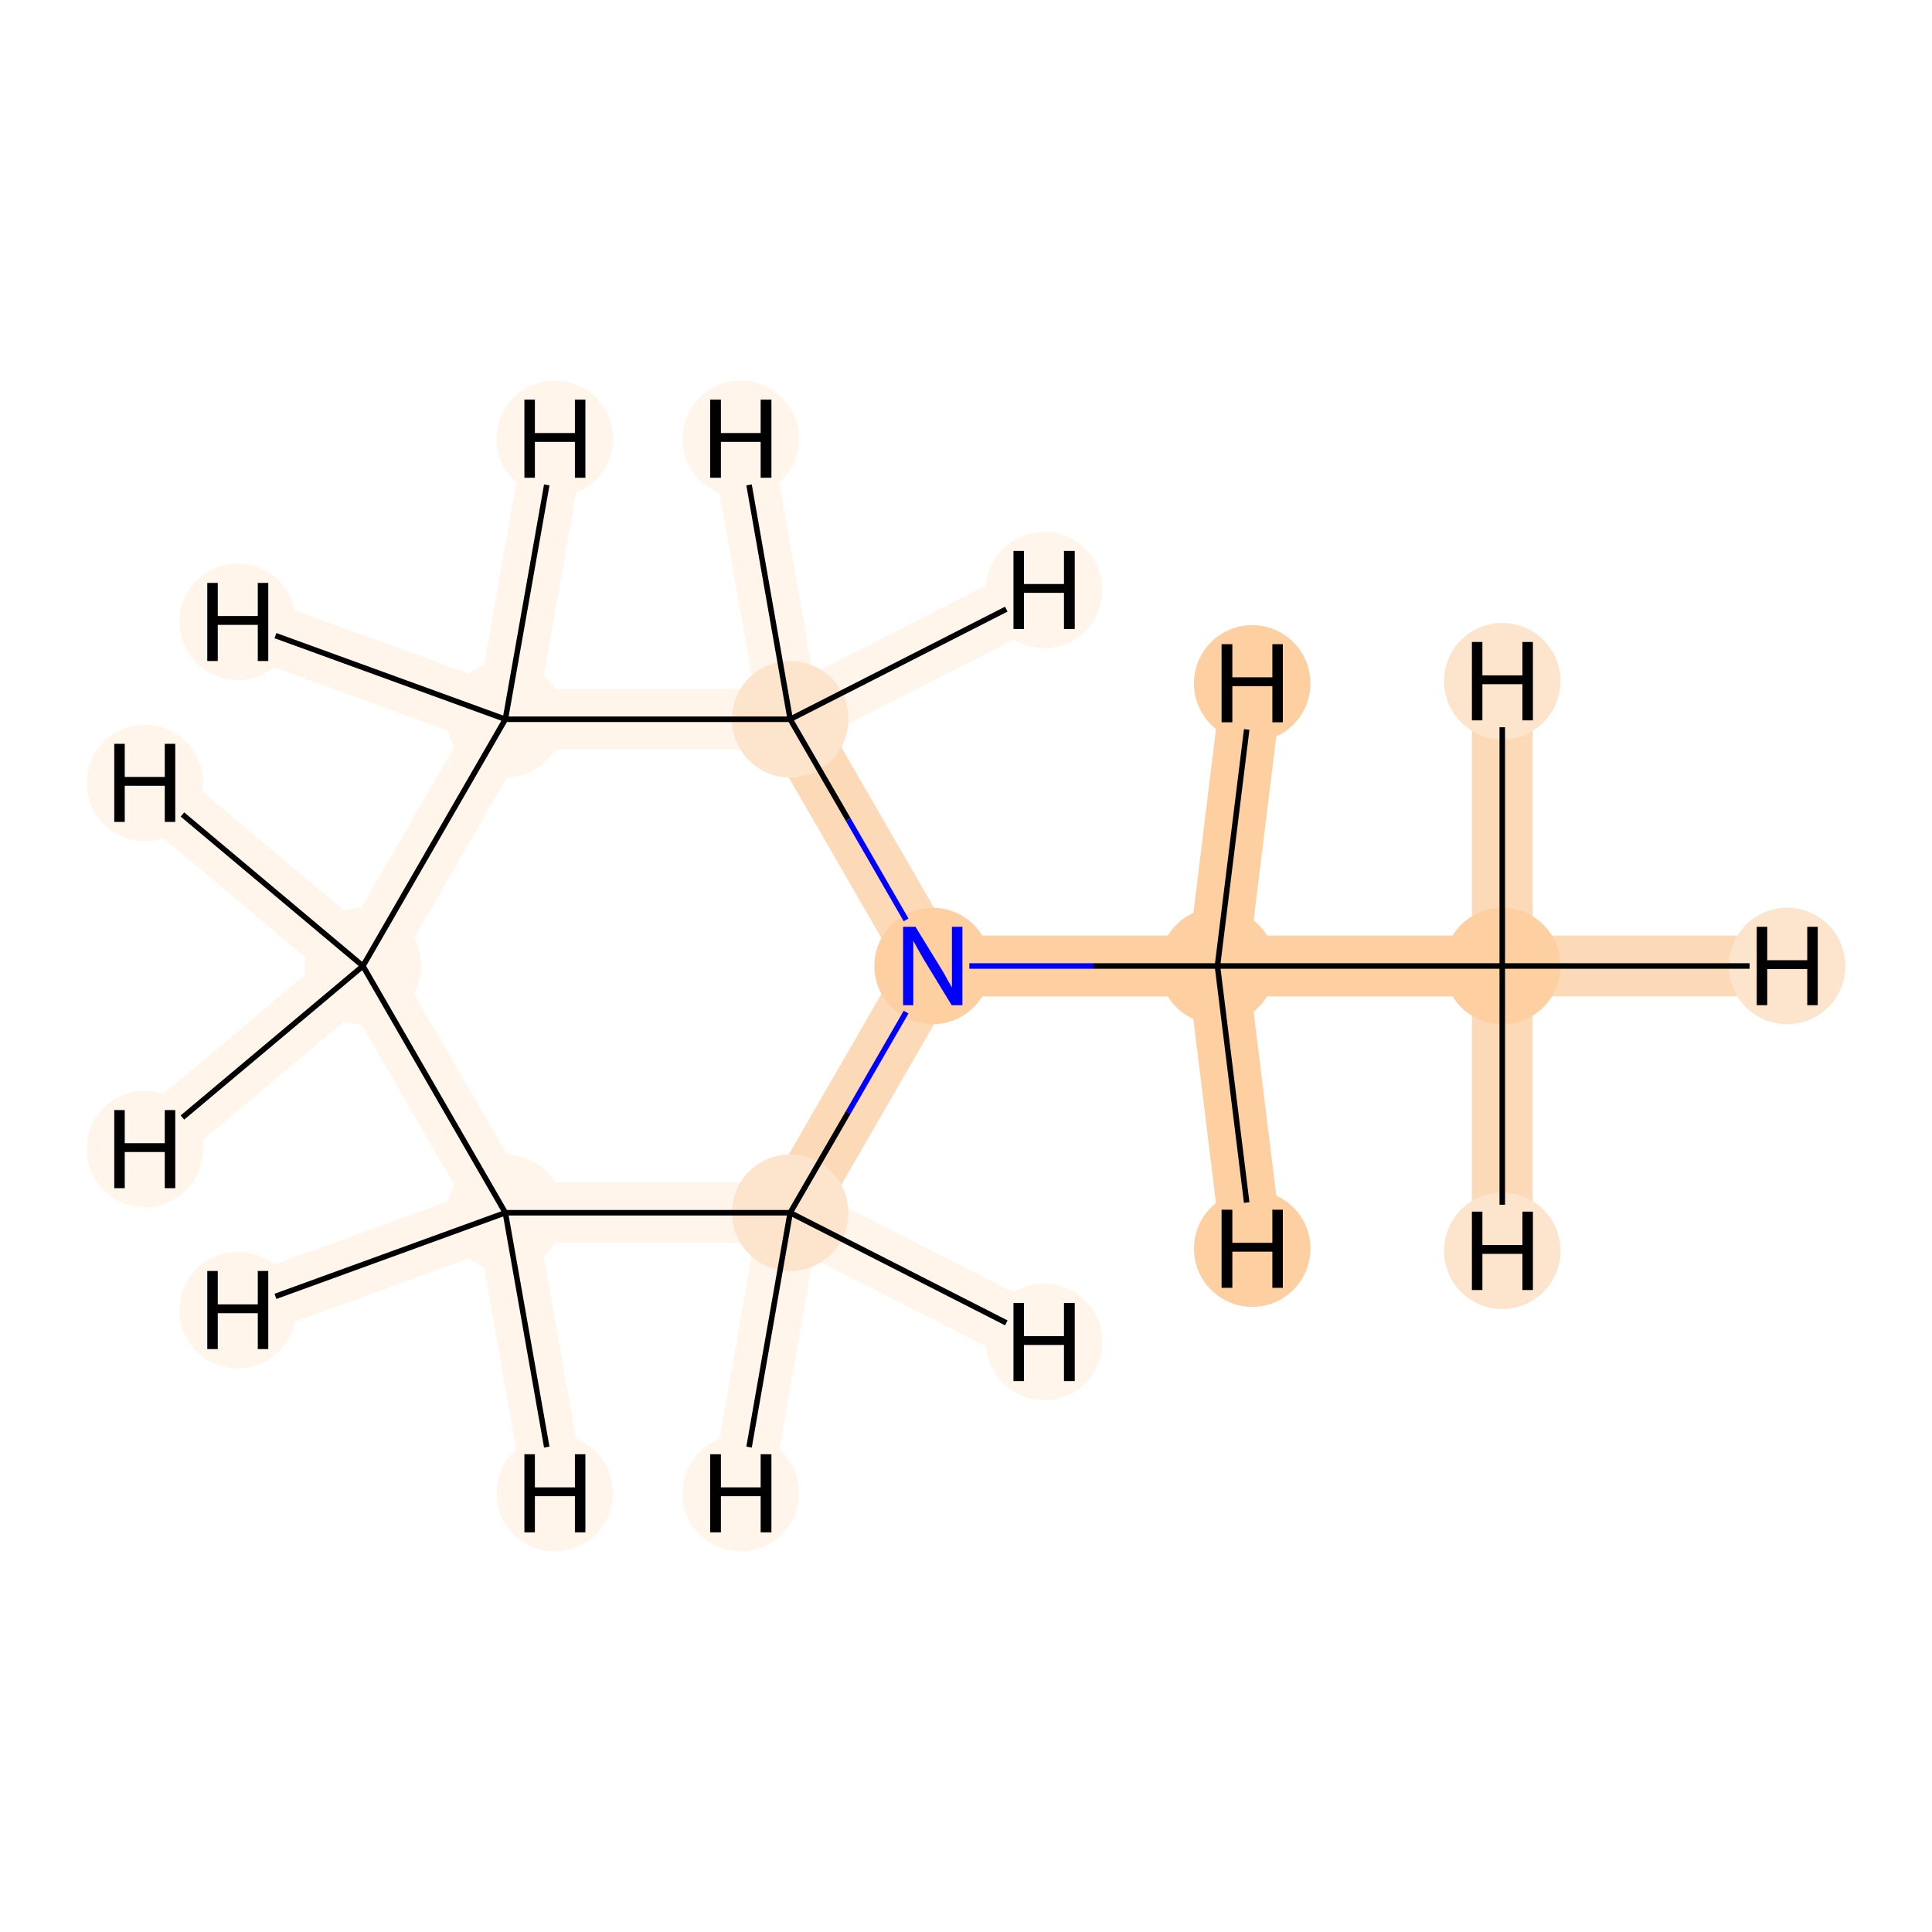 <?xml version='1.0' encoding='iso-8859-1'?>
<svg version='1.1' baseProfile='full'
              xmlns='http://www.w3.org/2000/svg'
                      xmlns:rdkit='http://www.rdkit.org/xml'
                      xmlns:xlink='http://www.w3.org/1999/xlink'
                  xml:space='preserve'
width='700px' height='700px' viewBox='0 0 700 700'>
<!-- END OF HEADER -->
<rect style='opacity:1.0;fill:#FFFFFF;stroke:none' width='700.0' height='700.0' x='0.0' y='0.0'> </rect>
<path d='M 544.3,350.0 L 441.1,350.0' style='fill:none;fill-rule:evenodd;stroke:#FDCFA1;stroke-width:22.0px;stroke-linecap:butt;stroke-linejoin:miter;stroke-opacity:1' />
<path d='M 544.3,350.0 L 647.5,350.0' style='fill:none;fill-rule:evenodd;stroke:#FDDAB7;stroke-width:22.0px;stroke-linecap:butt;stroke-linejoin:miter;stroke-opacity:1' />
<path d='M 544.3,350.0 L 544.3,246.8' style='fill:none;fill-rule:evenodd;stroke:#FDDAB7;stroke-width:22.0px;stroke-linecap:butt;stroke-linejoin:miter;stroke-opacity:1' />
<path d='M 544.3,350.0 L 544.3,453.2' style='fill:none;fill-rule:evenodd;stroke:#FDDAB7;stroke-width:22.0px;stroke-linecap:butt;stroke-linejoin:miter;stroke-opacity:1' />
<path d='M 441.1,350.0 L 337.9,350.0' style='fill:none;fill-rule:evenodd;stroke:#FDCFA1;stroke-width:22.0px;stroke-linecap:butt;stroke-linejoin:miter;stroke-opacity:1' />
<path d='M 441.1,350.0 L 453.7,247.6' style='fill:none;fill-rule:evenodd;stroke:#FDCFA1;stroke-width:22.0px;stroke-linecap:butt;stroke-linejoin:miter;stroke-opacity:1' />
<path d='M 441.1,350.0 L 453.7,452.4' style='fill:none;fill-rule:evenodd;stroke:#FDCFA1;stroke-width:22.0px;stroke-linecap:butt;stroke-linejoin:miter;stroke-opacity:1' />
<path d='M 337.9,350.0 L 286.3,439.4' style='fill:none;fill-rule:evenodd;stroke:#FDDAB7;stroke-width:22.0px;stroke-linecap:butt;stroke-linejoin:miter;stroke-opacity:1' />
<path d='M 337.9,350.0 L 286.3,260.6' style='fill:none;fill-rule:evenodd;stroke:#FDDAB7;stroke-width:22.0px;stroke-linecap:butt;stroke-linejoin:miter;stroke-opacity:1' />
<path d='M 286.3,439.4 L 183.1,439.4' style='fill:none;fill-rule:evenodd;stroke:#FFF5EB;stroke-width:22.0px;stroke-linecap:butt;stroke-linejoin:miter;stroke-opacity:1' />
<path d='M 286.3,439.4 L 378.3,486.2' style='fill:none;fill-rule:evenodd;stroke:#FFF5EB;stroke-width:22.0px;stroke-linecap:butt;stroke-linejoin:miter;stroke-opacity:1' />
<path d='M 286.3,439.4 L 268.4,541.0' style='fill:none;fill-rule:evenodd;stroke:#FFF5EB;stroke-width:22.0px;stroke-linecap:butt;stroke-linejoin:miter;stroke-opacity:1' />
<path d='M 183.1,439.4 L 131.5,350.0' style='fill:none;fill-rule:evenodd;stroke:#FFF5EB;stroke-width:22.0px;stroke-linecap:butt;stroke-linejoin:miter;stroke-opacity:1' />
<path d='M 183.1,439.4 L 201.0,541.0' style='fill:none;fill-rule:evenodd;stroke:#FFF5EB;stroke-width:22.0px;stroke-linecap:butt;stroke-linejoin:miter;stroke-opacity:1' />
<path d='M 183.1,439.4 L 86.1,474.7' style='fill:none;fill-rule:evenodd;stroke:#FFF5EB;stroke-width:22.0px;stroke-linecap:butt;stroke-linejoin:miter;stroke-opacity:1' />
<path d='M 131.5,350.0 L 183.1,260.6' style='fill:none;fill-rule:evenodd;stroke:#FFF5EB;stroke-width:22.0px;stroke-linecap:butt;stroke-linejoin:miter;stroke-opacity:1' />
<path d='M 131.5,350.0 L 52.5,416.3' style='fill:none;fill-rule:evenodd;stroke:#FFF5EB;stroke-width:22.0px;stroke-linecap:butt;stroke-linejoin:miter;stroke-opacity:1' />
<path d='M 131.5,350.0 L 52.5,283.7' style='fill:none;fill-rule:evenodd;stroke:#FFF5EB;stroke-width:22.0px;stroke-linecap:butt;stroke-linejoin:miter;stroke-opacity:1' />
<path d='M 183.1,260.6 L 286.3,260.6' style='fill:none;fill-rule:evenodd;stroke:#FFF5EB;stroke-width:22.0px;stroke-linecap:butt;stroke-linejoin:miter;stroke-opacity:1' />
<path d='M 183.1,260.6 L 86.1,225.3' style='fill:none;fill-rule:evenodd;stroke:#FFF5EB;stroke-width:22.0px;stroke-linecap:butt;stroke-linejoin:miter;stroke-opacity:1' />
<path d='M 183.1,260.6 L 201.0,159.0' style='fill:none;fill-rule:evenodd;stroke:#FFF5EB;stroke-width:22.0px;stroke-linecap:butt;stroke-linejoin:miter;stroke-opacity:1' />
<path d='M 286.3,260.6 L 268.4,159.0' style='fill:none;fill-rule:evenodd;stroke:#FFF5EB;stroke-width:22.0px;stroke-linecap:butt;stroke-linejoin:miter;stroke-opacity:1' />
<path d='M 286.3,260.6 L 378.3,213.8' style='fill:none;fill-rule:evenodd;stroke:#FFF5EB;stroke-width:22.0px;stroke-linecap:butt;stroke-linejoin:miter;stroke-opacity:1' />
<ellipse cx='544.3' cy='350.0' rx='20.6' ry='20.6'  style='fill:#FDCFA1;fill-rule:evenodd;stroke:#FDCFA1;stroke-width:1.0px;stroke-linecap:butt;stroke-linejoin:miter;stroke-opacity:1' />
<ellipse cx='441.1' cy='350.0' rx='20.6' ry='20.6'  style='fill:#FDCFA1;fill-rule:evenodd;stroke:#FDCFA1;stroke-width:1.0px;stroke-linecap:butt;stroke-linejoin:miter;stroke-opacity:1' />
<ellipse cx='337.9' cy='350.0' rx='20.6' ry='20.6'  style='fill:#FDCFA1;fill-rule:evenodd;stroke:#FDCFA1;stroke-width:1.0px;stroke-linecap:butt;stroke-linejoin:miter;stroke-opacity:1' />
<ellipse cx='286.3' cy='439.4' rx='20.6' ry='20.6'  style='fill:#FDE5CD;fill-rule:evenodd;stroke:#FDE5CD;stroke-width:1.0px;stroke-linecap:butt;stroke-linejoin:miter;stroke-opacity:1' />
<ellipse cx='183.1' cy='439.4' rx='20.6' ry='20.6'  style='fill:#FFF5EB;fill-rule:evenodd;stroke:#FFF5EB;stroke-width:1.0px;stroke-linecap:butt;stroke-linejoin:miter;stroke-opacity:1' />
<ellipse cx='131.5' cy='350.0' rx='20.6' ry='20.6'  style='fill:#FFF5EB;fill-rule:evenodd;stroke:#FFF5EB;stroke-width:1.0px;stroke-linecap:butt;stroke-linejoin:miter;stroke-opacity:1' />
<ellipse cx='183.1' cy='260.6' rx='20.6' ry='20.6'  style='fill:#FFF5EB;fill-rule:evenodd;stroke:#FFF5EB;stroke-width:1.0px;stroke-linecap:butt;stroke-linejoin:miter;stroke-opacity:1' />
<ellipse cx='286.3' cy='260.6' rx='20.6' ry='20.6'  style='fill:#FDE5CD;fill-rule:evenodd;stroke:#FDE5CD;stroke-width:1.0px;stroke-linecap:butt;stroke-linejoin:miter;stroke-opacity:1' />
<ellipse cx='647.5' cy='350.0' rx='20.6' ry='20.6'  style='fill:#FDE5CD;fill-rule:evenodd;stroke:#FDE5CD;stroke-width:1.0px;stroke-linecap:butt;stroke-linejoin:miter;stroke-opacity:1' />
<ellipse cx='544.3' cy='246.8' rx='20.6' ry='20.6'  style='fill:#FDE5CD;fill-rule:evenodd;stroke:#FDE5CD;stroke-width:1.0px;stroke-linecap:butt;stroke-linejoin:miter;stroke-opacity:1' />
<ellipse cx='544.3' cy='453.2' rx='20.6' ry='20.6'  style='fill:#FDE5CD;fill-rule:evenodd;stroke:#FDE5CD;stroke-width:1.0px;stroke-linecap:butt;stroke-linejoin:miter;stroke-opacity:1' />
<ellipse cx='453.7' cy='247.6' rx='20.6' ry='20.6'  style='fill:#FDCFA1;fill-rule:evenodd;stroke:#FDCFA1;stroke-width:1.0px;stroke-linecap:butt;stroke-linejoin:miter;stroke-opacity:1' />
<ellipse cx='453.7' cy='452.4' rx='20.6' ry='20.6'  style='fill:#FDCFA1;fill-rule:evenodd;stroke:#FDCFA1;stroke-width:1.0px;stroke-linecap:butt;stroke-linejoin:miter;stroke-opacity:1' />
<ellipse cx='378.3' cy='486.2' rx='20.6' ry='20.6'  style='fill:#FFF5EB;fill-rule:evenodd;stroke:#FFF5EB;stroke-width:1.0px;stroke-linecap:butt;stroke-linejoin:miter;stroke-opacity:1' />
<ellipse cx='268.4' cy='541.0' rx='20.6' ry='20.6'  style='fill:#FFF5EB;fill-rule:evenodd;stroke:#FFF5EB;stroke-width:1.0px;stroke-linecap:butt;stroke-linejoin:miter;stroke-opacity:1' />
<ellipse cx='201.0' cy='541.0' rx='20.6' ry='20.6'  style='fill:#FFF5EB;fill-rule:evenodd;stroke:#FFF5EB;stroke-width:1.0px;stroke-linecap:butt;stroke-linejoin:miter;stroke-opacity:1' />
<ellipse cx='86.1' cy='474.7' rx='20.6' ry='20.6'  style='fill:#FFF5EB;fill-rule:evenodd;stroke:#FFF5EB;stroke-width:1.0px;stroke-linecap:butt;stroke-linejoin:miter;stroke-opacity:1' />
<ellipse cx='52.5' cy='416.3' rx='20.6' ry='20.6'  style='fill:#FFF5EB;fill-rule:evenodd;stroke:#FFF5EB;stroke-width:1.0px;stroke-linecap:butt;stroke-linejoin:miter;stroke-opacity:1' />
<ellipse cx='52.5' cy='283.7' rx='20.6' ry='20.6'  style='fill:#FFF5EB;fill-rule:evenodd;stroke:#FFF5EB;stroke-width:1.0px;stroke-linecap:butt;stroke-linejoin:miter;stroke-opacity:1' />
<ellipse cx='86.1' cy='225.3' rx='20.6' ry='20.6'  style='fill:#FFF5EB;fill-rule:evenodd;stroke:#FFF5EB;stroke-width:1.0px;stroke-linecap:butt;stroke-linejoin:miter;stroke-opacity:1' />
<ellipse cx='201.0' cy='159.0' rx='20.6' ry='20.6'  style='fill:#FFF5EB;fill-rule:evenodd;stroke:#FFF5EB;stroke-width:1.0px;stroke-linecap:butt;stroke-linejoin:miter;stroke-opacity:1' />
<ellipse cx='268.4' cy='159.0' rx='20.6' ry='20.6'  style='fill:#FFF5EB;fill-rule:evenodd;stroke:#FFF5EB;stroke-width:1.0px;stroke-linecap:butt;stroke-linejoin:miter;stroke-opacity:1' />
<ellipse cx='378.3' cy='213.8' rx='20.6' ry='20.6'  style='fill:#FFF5EB;fill-rule:evenodd;stroke:#FFF5EB;stroke-width:1.0px;stroke-linecap:butt;stroke-linejoin:miter;stroke-opacity:1' />
<path class='bond-0 atom-0 atom-1' d='M 544.3,350.0 L 441.1,350.0' style='fill:none;fill-rule:evenodd;stroke:#000000;stroke-width:2.0px;stroke-linecap:butt;stroke-linejoin:miter;stroke-opacity:1' />
<path class='bond-8 atom-0 atom-8' d='M 544.3,350.0 L 633.9,350.0' style='fill:none;fill-rule:evenodd;stroke:#000000;stroke-width:2.0px;stroke-linecap:butt;stroke-linejoin:miter;stroke-opacity:1' />
<path class='bond-9 atom-0 atom-9' d='M 544.3,350.0 L 544.3,263.5' style='fill:none;fill-rule:evenodd;stroke:#000000;stroke-width:2.0px;stroke-linecap:butt;stroke-linejoin:miter;stroke-opacity:1' />
<path class='bond-10 atom-0 atom-10' d='M 544.3,350.0 L 544.3,436.5' style='fill:none;fill-rule:evenodd;stroke:#000000;stroke-width:2.0px;stroke-linecap:butt;stroke-linejoin:miter;stroke-opacity:1' />
<path class='bond-1 atom-1 atom-2' d='M 441.1,350.0 L 396.2,350.0' style='fill:none;fill-rule:evenodd;stroke:#000000;stroke-width:2.0px;stroke-linecap:butt;stroke-linejoin:miter;stroke-opacity:1' />
<path class='bond-1 atom-1 atom-2' d='M 396.2,350.0 L 351.2,350.0' style='fill:none;fill-rule:evenodd;stroke:#0000FF;stroke-width:2.0px;stroke-linecap:butt;stroke-linejoin:miter;stroke-opacity:1' />
<path class='bond-11 atom-1 atom-11' d='M 441.1,350.0 L 451.7,264.3' style='fill:none;fill-rule:evenodd;stroke:#000000;stroke-width:2.0px;stroke-linecap:butt;stroke-linejoin:miter;stroke-opacity:1' />
<path class='bond-12 atom-1 atom-12' d='M 441.1,350.0 L 451.7,435.7' style='fill:none;fill-rule:evenodd;stroke:#000000;stroke-width:2.0px;stroke-linecap:butt;stroke-linejoin:miter;stroke-opacity:1' />
<path class='bond-2 atom-2 atom-3' d='M 328.3,366.7 L 307.3,403.1' style='fill:none;fill-rule:evenodd;stroke:#0000FF;stroke-width:2.0px;stroke-linecap:butt;stroke-linejoin:miter;stroke-opacity:1' />
<path class='bond-2 atom-2 atom-3' d='M 307.3,403.1 L 286.3,439.4' style='fill:none;fill-rule:evenodd;stroke:#000000;stroke-width:2.0px;stroke-linecap:butt;stroke-linejoin:miter;stroke-opacity:1' />
<path class='bond-7 atom-7 atom-2' d='M 286.3,260.6 L 307.3,296.9' style='fill:none;fill-rule:evenodd;stroke:#000000;stroke-width:2.0px;stroke-linecap:butt;stroke-linejoin:miter;stroke-opacity:1' />
<path class='bond-7 atom-7 atom-2' d='M 307.3,296.9 L 328.3,333.3' style='fill:none;fill-rule:evenodd;stroke:#0000FF;stroke-width:2.0px;stroke-linecap:butt;stroke-linejoin:miter;stroke-opacity:1' />
<path class='bond-3 atom-3 atom-4' d='M 286.3,439.4 L 183.1,439.4' style='fill:none;fill-rule:evenodd;stroke:#000000;stroke-width:2.0px;stroke-linecap:butt;stroke-linejoin:miter;stroke-opacity:1' />
<path class='bond-13 atom-3 atom-13' d='M 286.3,439.4 L 364.6,479.3' style='fill:none;fill-rule:evenodd;stroke:#000000;stroke-width:2.0px;stroke-linecap:butt;stroke-linejoin:miter;stroke-opacity:1' />
<path class='bond-14 atom-3 atom-14' d='M 286.3,439.4 L 271.4,524.3' style='fill:none;fill-rule:evenodd;stroke:#000000;stroke-width:2.0px;stroke-linecap:butt;stroke-linejoin:miter;stroke-opacity:1' />
<path class='bond-4 atom-4 atom-5' d='M 183.1,439.4 L 131.5,350.0' style='fill:none;fill-rule:evenodd;stroke:#000000;stroke-width:2.0px;stroke-linecap:butt;stroke-linejoin:miter;stroke-opacity:1' />
<path class='bond-15 atom-4 atom-15' d='M 183.1,439.4 L 198.1,524.3' style='fill:none;fill-rule:evenodd;stroke:#000000;stroke-width:2.0px;stroke-linecap:butt;stroke-linejoin:miter;stroke-opacity:1' />
<path class='bond-16 atom-4 atom-16' d='M 183.1,439.4 L 99.8,469.7' style='fill:none;fill-rule:evenodd;stroke:#000000;stroke-width:2.0px;stroke-linecap:butt;stroke-linejoin:miter;stroke-opacity:1' />
<path class='bond-5 atom-5 atom-6' d='M 131.5,350.0 L 183.1,260.6' style='fill:none;fill-rule:evenodd;stroke:#000000;stroke-width:2.0px;stroke-linecap:butt;stroke-linejoin:miter;stroke-opacity:1' />
<path class='bond-17 atom-5 atom-17' d='M 131.5,350.0 L 66.1,404.9' style='fill:none;fill-rule:evenodd;stroke:#000000;stroke-width:2.0px;stroke-linecap:butt;stroke-linejoin:miter;stroke-opacity:1' />
<path class='bond-18 atom-5 atom-18' d='M 131.5,350.0 L 66.1,295.1' style='fill:none;fill-rule:evenodd;stroke:#000000;stroke-width:2.0px;stroke-linecap:butt;stroke-linejoin:miter;stroke-opacity:1' />
<path class='bond-6 atom-6 atom-7' d='M 183.1,260.6 L 286.3,260.6' style='fill:none;fill-rule:evenodd;stroke:#000000;stroke-width:2.0px;stroke-linecap:butt;stroke-linejoin:miter;stroke-opacity:1' />
<path class='bond-19 atom-6 atom-19' d='M 183.1,260.6 L 99.8,230.3' style='fill:none;fill-rule:evenodd;stroke:#000000;stroke-width:2.0px;stroke-linecap:butt;stroke-linejoin:miter;stroke-opacity:1' />
<path class='bond-20 atom-6 atom-20' d='M 183.1,260.6 L 198.1,175.7' style='fill:none;fill-rule:evenodd;stroke:#000000;stroke-width:2.0px;stroke-linecap:butt;stroke-linejoin:miter;stroke-opacity:1' />
<path class='bond-21 atom-7 atom-21' d='M 286.3,260.6 L 271.4,175.7' style='fill:none;fill-rule:evenodd;stroke:#000000;stroke-width:2.0px;stroke-linecap:butt;stroke-linejoin:miter;stroke-opacity:1' />
<path class='bond-22 atom-7 atom-22' d='M 286.3,260.6 L 364.6,220.7' style='fill:none;fill-rule:evenodd;stroke:#000000;stroke-width:2.0px;stroke-linecap:butt;stroke-linejoin:miter;stroke-opacity:1' />
<path  class='atom-2' d='M 331.7 335.8
L 340.9 350.8
Q 341.9 352.3, 343.3 355.0
Q 344.8 357.7, 344.9 357.8
L 344.9 335.8
L 348.7 335.8
L 348.7 364.2
L 344.8 364.2
L 334.8 347.8
Q 333.7 345.8, 332.4 343.6
Q 331.2 341.4, 330.9 340.8
L 330.9 364.2
L 327.2 364.2
L 327.2 335.8
L 331.7 335.8
' fill='#0000FF'/>
<path  class='atom-8' d='M 636.5 335.8
L 640.3 335.8
L 640.3 347.9
L 654.8 347.9
L 654.8 335.8
L 658.6 335.8
L 658.6 364.2
L 654.8 364.2
L 654.8 351.1
L 640.3 351.1
L 640.3 364.2
L 636.5 364.2
L 636.5 335.8
' fill='#000000'/>
<path  class='atom-9' d='M 533.3 232.6
L 537.1 232.6
L 537.1 244.7
L 551.6 244.7
L 551.6 232.6
L 555.4 232.6
L 555.4 261.0
L 551.6 261.0
L 551.6 247.9
L 537.1 247.9
L 537.1 261.0
L 533.3 261.0
L 533.3 232.6
' fill='#000000'/>
<path  class='atom-10' d='M 533.3 439.0
L 537.1 439.0
L 537.1 451.1
L 551.6 451.1
L 551.6 439.0
L 555.4 439.0
L 555.4 467.4
L 551.6 467.4
L 551.6 454.3
L 537.1 454.3
L 537.1 467.4
L 533.3 467.4
L 533.3 439.0
' fill='#000000'/>
<path  class='atom-11' d='M 442.6 233.4
L 446.5 233.4
L 446.5 245.4
L 461.0 245.4
L 461.0 233.4
L 464.8 233.4
L 464.8 261.7
L 461.0 261.7
L 461.0 248.6
L 446.5 248.6
L 446.5 261.7
L 442.6 261.7
L 442.6 233.4
' fill='#000000'/>
<path  class='atom-12' d='M 442.6 438.3
L 446.5 438.3
L 446.5 450.3
L 461.0 450.3
L 461.0 438.3
L 464.8 438.3
L 464.8 466.6
L 461.0 466.6
L 461.0 453.5
L 446.5 453.5
L 446.5 466.6
L 442.6 466.6
L 442.6 438.3
' fill='#000000'/>
<path  class='atom-13' d='M 367.2 472.1
L 371.0 472.1
L 371.0 484.1
L 385.5 484.1
L 385.5 472.1
L 389.4 472.1
L 389.4 500.4
L 385.5 500.4
L 385.5 487.3
L 371.0 487.3
L 371.0 500.4
L 367.2 500.4
L 367.2 472.1
' fill='#000000'/>
<path  class='atom-14' d='M 257.3 526.9
L 261.2 526.9
L 261.2 538.9
L 275.6 538.9
L 275.6 526.9
L 279.5 526.9
L 279.5 555.2
L 275.6 555.2
L 275.6 542.1
L 261.2 542.1
L 261.2 555.2
L 257.3 555.2
L 257.3 526.9
' fill='#000000'/>
<path  class='atom-15' d='M 190.0 526.9
L 193.8 526.9
L 193.8 538.9
L 208.3 538.9
L 208.3 526.9
L 212.1 526.9
L 212.1 555.2
L 208.3 555.2
L 208.3 542.1
L 193.8 542.1
L 193.8 555.2
L 190.0 555.2
L 190.0 526.9
' fill='#000000'/>
<path  class='atom-16' d='M 75.1 460.5
L 78.9 460.5
L 78.9 472.6
L 93.4 472.6
L 93.4 460.5
L 97.2 460.5
L 97.2 488.8
L 93.4 488.8
L 93.4 475.8
L 78.9 475.8
L 78.9 488.8
L 75.1 488.8
L 75.1 460.5
' fill='#000000'/>
<path  class='atom-17' d='M 41.4 402.2
L 45.2 402.2
L 45.2 414.2
L 59.7 414.2
L 59.7 402.2
L 63.5 402.2
L 63.5 430.5
L 59.7 430.5
L 59.7 417.4
L 45.2 417.4
L 45.2 430.5
L 41.4 430.5
L 41.4 402.2
' fill='#000000'/>
<path  class='atom-18' d='M 41.4 269.5
L 45.2 269.5
L 45.2 281.5
L 59.7 281.5
L 59.7 269.5
L 63.5 269.5
L 63.5 297.8
L 59.7 297.8
L 59.7 284.7
L 45.2 284.7
L 45.2 297.8
L 41.4 297.8
L 41.4 269.5
' fill='#000000'/>
<path  class='atom-19' d='M 75.1 211.2
L 78.9 211.2
L 78.9 223.2
L 93.4 223.2
L 93.4 211.2
L 97.2 211.2
L 97.2 239.5
L 93.4 239.5
L 93.4 226.4
L 78.9 226.4
L 78.9 239.5
L 75.1 239.5
L 75.1 211.2
' fill='#000000'/>
<path  class='atom-20' d='M 190.0 144.8
L 193.8 144.8
L 193.8 156.9
L 208.3 156.9
L 208.3 144.8
L 212.1 144.8
L 212.1 173.1
L 208.3 173.1
L 208.3 160.1
L 193.8 160.1
L 193.8 173.1
L 190.0 173.1
L 190.0 144.8
' fill='#000000'/>
<path  class='atom-21' d='M 257.3 144.8
L 261.2 144.8
L 261.2 156.9
L 275.6 156.9
L 275.6 144.8
L 279.5 144.8
L 279.5 173.1
L 275.6 173.1
L 275.6 160.1
L 261.2 160.1
L 261.2 173.1
L 257.3 173.1
L 257.3 144.8
' fill='#000000'/>
<path  class='atom-22' d='M 367.2 199.6
L 371.0 199.6
L 371.0 211.6
L 385.5 211.6
L 385.5 199.6
L 389.4 199.6
L 389.4 227.9
L 385.5 227.9
L 385.5 214.8
L 371.0 214.8
L 371.0 227.9
L 367.2 227.9
L 367.2 199.6
' fill='#000000'/>
</svg>
